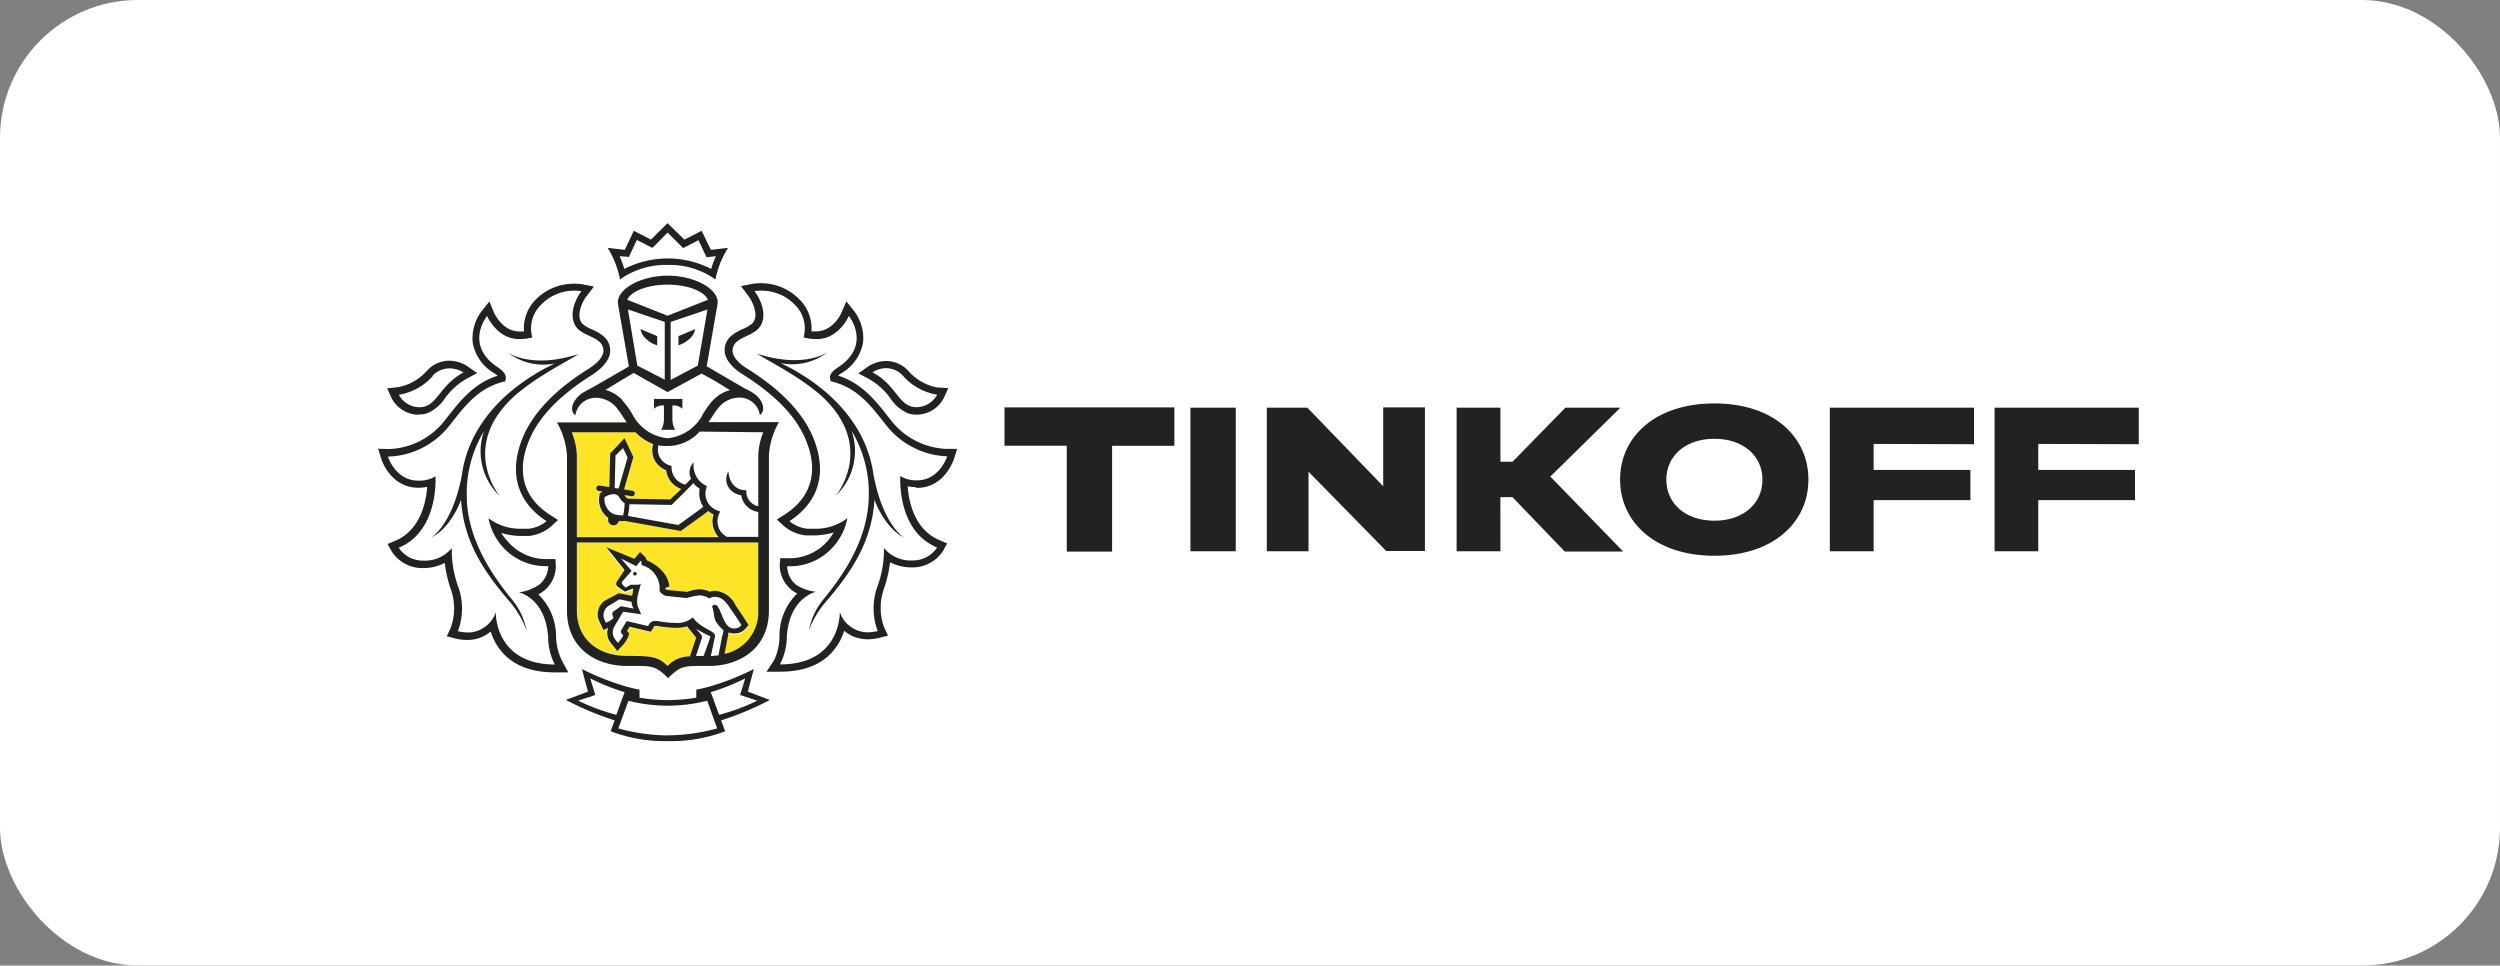 <svg width="145" height="56" fill="none" xmlns="http://www.w3.org/2000/svg"><rect width="100%" height="100%" fill="#808080" stroke="none"/><rect width="145" height="56" rx="8" fill="#fff"/><g clip-path="url(#clip0)"><path d="M61.872 25.852H58.26V23.63h9.855v2.227h-3.613v6.137h-2.63v-6.142zm7.172 6.12v-8.329h2.63v8.329h-2.63zm11.182-3.77V23.63h2.42v8.329h-2.244l-4.507-4.599v4.612h-2.42v-8.329h2.35l4.401 4.559zm6.799 3.77h-2.542v-8.329h2.542v3.139h.702l3.068-3.139h3.192l-4.069 3.998 4.226 4.348h-3.388l-3.034-3.156h-.701l.004 3.139z" fill="#222220"/><path d="M104.888 27.816c0 2.49-2.051 4.419-5.453 4.419s-5.47-1.929-5.47-4.419c0-2.49 2.05-4.418 5.47-4.418 3.419 0 5.453 1.928 5.453 4.418zm-2.665 0c0-1.368-1.105-2.367-2.788-2.367-1.683 0-2.788 1-2.788 2.367 0 1.368 1.087 2.385 2.788 2.385 1.701 0 2.788-1.017 2.788-2.385zm6.448-2.069v1.508h5.611v1.754h-5.611v2.963h-2.542v-8.329h8.364v2.122l-5.822-.018zm9.548 0v1.508h5.611v1.754h-5.611v2.963h-2.534v-8.329h8.364v2.122l-5.83-.018z" fill="#222220"/><path d="M55.985 26.808l.439-1.473-1.521.048a3.586 3.586 0 01-1.951-.67h.206a2.45 2.45 0 002.192-1.368l.653-1.451a11.777 11.777 0 01-1.574-.092 2.438 2.438 0 01-1.28-.776 2.424 2.424 0 00-1.753-.767 2.53 2.53 0 00-.767.122c.037-.117.066-.238.087-.36a3.257 3.257 0 00-.666-2.393l-1.14-1.415-.71 1.665a1.488 1.488 0 01-.5.588 3.09 3.09 0 00-.841-1.565 3.78 3.78 0 00-3.266-1.1l-1.368.267c.12-.464.31-.908.561-1.315l.754-1.206-1.924.206-.61-1.315-1.183.61L38.718 12l-1.082 1.078-1.188-.609-.61 1.284-1.915-.219.762 1.201a4.7 4.7 0 01.557 1.315l-1.315-.258h-.044a3.51 3.51 0 00-.552-.04 3.774 3.774 0 00-2.731 1.14c-.43.428-.723.972-.846 1.565a1.469 1.469 0 01-.495-.574l-.71-1.67-1.162 1.424a3.28 3.28 0 00-.653 2.385c.021.122.05.242.087.36a2.499 2.499 0 00-.767-.123 2.43 2.43 0 00-1.753.767 2.472 2.472 0 01-1.267.776 8.934 8.934 0 01-1.587.092l.653 1.45a2.454 2.454 0 002.192 1.368h.206a3.586 3.586 0 01-1.95.684L21 25.348l.469 1.473a3.043 3.043 0 002.538 2.152 2.432 2.432 0 01-1.315 1.793l-1.153.474.631 1.095a2.792 2.792 0 002.376 1.285c.25 0 .5-.027.745-.08a8.3 8.3 0 00.21.816c.218.576.233 1.208.045 1.793l-.57 1.192 1.271.334c.287.072.581.109.877.11.214-.003.428-.031.636-.084a2.92 2.92 0 00.438-.136c.163.294.363.565.596.806.815.838 1.973 1.263 3.432 1.263h1.044l-2.157.877 1.64.793a21.65 21.65 0 002.02.877l-.206.56.566.26c.938.37 1.933.578 2.941.613h1.345a8.845 8.845 0 002.925-.61l.565-.258-.206-.56a22.04 22.04 0 002.043-.908l1.608-.78-2.152-.877h1.048c1.464 0 2.63-.439 3.437-1.263.233-.241.433-.512.596-.806.142.056.289.102.438.136.204.047.413.07.623.07.295 0 .59-.038.876-.11l1.28-.337-.556-1.17a2.7 2.7 0 01.035-1.82c.087-.267.166-.54.228-.806.246.051.497.078.75.078a2.775 2.775 0 002.38-1.315l.622-1.082-1.153-.474a2.425 2.425 0 01-1.315-1.793 3.068 3.068 0 002.538-2.152l-.044.03z" fill="#fff"/><path d="M38.718 16.506c-1.223 0-2.139.404-2.336.877l2.336.92 2.341-.924c-.197-.474-1.113-.877-2.34-.877m.031 24.429h-.032a9.57 9.57 0 01-2.253-.289l-.605 1.604c1.873.54 3.861.54 5.734 0l-.592-1.6a9.598 9.598 0 01-2.253.29m4.475-1.591c-.641.32-1.308.587-1.994.797l.478 1.316a11.923 11.923 0 002.218-.825l-.995-.328.294-.96zm-8.994 0l.293.96-.995.328c.71.347 1.45.623 2.214.825l.482-1.316a13.016 13.016 0 01-1.994-.797zm4.488-24.368a5.29 5.29 0 012.52.61c.075-.253.166-.5.273-.742l-.264.03-.276.032-.118-.25-.35-.741-.64.333-.25.127-.19-.184-.705-.706-.688.706-.189.18-.25-.127-.644-.333-.346.74-.118.25-.277-.03-.263-.031c.106.241.197.488.272.74a5.3 5.3 0 012.503-.604zm14.08 8.583c.117.04.24.061.364.06a1.372 1.372 0 001.197-.723 3.375 3.375 0 01-1.986-1.1 1.317 1.317 0 00-.969-.438c-.286.005-.566.09-.806.245 1.24.662 1.495 1.723 2.191 1.96m-28.493.056c.123.001.244-.02.36-.06.71-.237.964-1.316 2.192-1.96a1.54 1.54 0 00-.807-.245 1.315 1.315 0 00-.973.438 3.375 3.375 0 01-1.982 1.1 1.373 1.373 0 001.197.723" fill="#fff"/><path d="M53.131 27.869h.053c1.315 0 1.754-1.394 1.754-1.394h-.027a4.712 4.712 0 01-3.542-1.793c-.898-1.144-1.64-2.148-3.094-2.543l-.145-.026-.03-.145c-.04-.223.113-.438.438-.657 2.012-1.315.644-2.994.644-2.994s-.574 1.341-1.859 1.341h-.096a2.71 2.71 0 01-.439-.044l-.236-.044a1.911 1.911 0 00-.517-1.91 2.674 2.674 0 00-1.942-.807 2.122 2.122 0 00-.386.03c.438.579.767 1.543.254 2.14-.438.512-1.526.534-1.526 1.315 0 .324.303.697.842 1.034 1.627 1.026 3.24 2.385 3.915 4.204.837 2.27-.105 3.779-1.456 4.647a1.9 1.9 0 001.035.438h.36a3.069 3.069 0 001.963-.61 3.419 3.419 0 01-.732 1.623 3.349 3.349 0 01-2.683 1.161 1.437 1.437 0 00.491 1.083c.35.235.749.385 1.166.438 0 0-1.525.311-1.696 2.565a3.449 3.449 0 01-.403 1.644h.026c3.542 0 3.45-3.038 3.45-3.038a1.718 1.718 0 001.604 1.179c.201-.002.401-.027.596-.075a3.72 3.72 0 010-2.63c.25-.703.37-1.446.355-2.192a1.99 1.99 0 001.662.728 1.662 1.662 0 001.416-.745c-2.363-.982-2.126-4.143-2.126-4.143a1.7 1.7 0 00.903.25l.008-.03zm-.718 3.335c-.96-.473-1.57-1.731-1.714-2.191-.145 2.472-1.368 4.2-2.775 5.865a5.331 5.331 0 00-.995 1.7c.116-.628.384-1.22.78-1.722 1.315-1.596 2.59-3.581 2.683-5.874a6.978 6.978 0 00-.991-3.971 3.572 3.572 0 01-.912 3.756s2.416-2.915-1.004-5.9c-1.358-1.135-2.849-1.837-3.616-2.337 2.766.903 4.12-.092 4.12-.092a3.362 3.362 0 01-2.695.645c.193.092.394.193.609.307 2.332 1.267 4.432 3.353 4.787 6.242v-.022c.543 2.836 1.753 3.564 1.753 3.564m-22.33 3.156c.41-.048.805-.189 1.153-.412a1.437 1.437 0 00.513-1.078 3.358 3.358 0 01-2.687-1.162 3.442 3.442 0 01-.78-1.618c.564.425 1.258.64 1.963.61h.364a1.908 1.908 0 001.04-.439c-1.35-.876-2.298-2.371-1.46-4.646.67-1.82 2.288-3.183 3.914-4.204.54-.338.842-.715.842-1.035 0-.762-1.083-.784-1.526-1.315-.513-.596-.193-1.556.25-2.139a2.112 2.112 0 00-.386-.03 2.672 2.672 0 00-1.942.806 1.906 1.906 0 00-.517 1.911l-.237.049c-.144.026-.29.04-.438.043h-.092c-1.289 0-1.859-1.341-1.859-1.341s-1.345 1.666.667 2.985c.346.224.5.438.438.658l-.03.144-.145.027c-1.456.394-2.192 1.398-3.095 2.542a4.707 4.707 0 01-3.52 1.78h-.044s.438 1.394 1.753 1.394h.062a1.7 1.7 0 00.903-.25s.232 3.16-2.13 4.142a1.667 1.667 0 001.415.746 1.99 1.99 0 001.662-.728 6.211 6.211 0 00.355 2.192 3.73 3.73 0 010 2.63c.193.048.392.073.591.074.125.002.248-.013.369-.043a1.718 1.718 0 001.236-1.136s-.092 3.038 3.45 3.038h.026a3.47 3.47 0 01-.399-1.644c-.166-2.253-1.696-2.564-1.696-2.564l.017.013zm-.587.535c-1.42-1.666-2.63-3.393-2.801-5.887-.15.438-.754 1.71-1.714 2.191 0 0 1.205-.727 1.753-3.563v.021c.36-2.888 2.455-4.975 4.791-6.242.215-.118.417-.215.61-.307a3.364 3.364 0 01-2.736-.644s1.35.995 4.121.092c-.754.504-2.24 1.206-3.599 2.341-3.402 2.985-.969 5.9-.969 5.9a3.573 3.573 0 01-.912-3.756 6.957 6.957 0 00-.99 3.971c.092 2.297 1.354 4.278 2.678 5.874a3.94 3.94 0 01.785 1.723 5.385 5.385 0 00-1-1.701m6.545-11.656c.057.061.114.132.171.197l.04.049.153.21.035.048c.057.088.114.184.171.276a2.582 2.582 0 002.06 1.416 2.582 2.582 0 002.056-1.411c.057-.097.114-.193.176-.28l.026-.04c.053-.075.105-.15.158-.22l.035-.043c.057-.07.114-.14.175-.202l.027-.026c.266-.28.604-.482.977-.583l-.175-.092-.72-.439-.736-.438-1.998 1.096-1.973-1.074-.736.438-.72.439-.184.105c.37.09.71.277.982.543l.031.031h-.03zm1.85-.088h1.657v.575a.706.706 0 00-.578-.193v.824c-.002.204.046.406.14.587h-.807c.1-.178.155-.378.158-.583v-.824a.705.705 0 00-.579.193l.01-.579z" fill="#fff"/><path d="M38.556 22.025v-3.353l-2.135-.724.544 3.257 1.591.82zm-.438-2.53v.54l-.105-.048a1.349 1.349 0 01-.439-.25.972.972 0 01-.438-.653l.982.412zm2.354 1.71l.56-3.248-2.134.723v3.354l1.574-.829zm-1.114-1.71l.969-.407a.972.972 0 01-.438.653c-.129.11-.278.196-.439.25l-.1.048.008-.543zm-3.822 10.307c.19.061.388.093.587.092v-.061c.013-.04.023-.079.031-.119a3.25 3.25 0 00.053-.53.745.745 0 01-.28-.298.373.373 0 00-.36-.246 1.162 1.162 0 00-.544.189.951.951 0 00.491.968m4.743-1.775c-.394.438-1.175 1.184-1.21 1.219l-.048.048-2.45-.04a2.525 2.525 0 01-.08.6v.08l2.916.526c.302-.21 1.14-.824 1.464-1.061a1.42 1.42 0 01-.206-1.039 1.462 1.462 0 01-.368-.329" fill="#fff"/><path d="M40.59 25.072a2.503 2.503 0 01-1.872.833 2.592 2.592 0 01-.267 0 1.964 1.964 0 01-.263-.04c-.047.2-.03.41.048.6a1.012 1.012 0 00.614.51l.1.039v.11a1.022 1.022 0 00.803.942c.127-.132.24-.25.328-.346a.807.807 0 01.154-.943 1.314 1.314 0 00.64 1.315l.123.057-.035.131a1.035 1.035 0 00.644 1.285l.162.061-.07.158a1.012 1.012 0 00.469 1.315h1.81v-1.446a1.153 1.153 0 01-.99-.97 1.052 1.052 0 01-.693-.394.878.878 0 01-.044-.947c.004.294.111.576.303.798.157.164.37.266.596.285h.131v.136a.877.877 0 00.697.807v-2.955c.018-.46.117-.915.294-1.341H40.59zm-4.896 1.354l-.053 1.88.215.031.522-1.801-.264-.557-.42.447zm5.76 8.623h.053c.324.092.407 1.262.977 1.368a.743.743 0 00.154 0 .438.438 0 00.368-.198s-.285-.438-.5-.754c-.285-.399-.504-.876-1.039-.876h-.04a.535.535 0 00-.28.092 1.1 1.1 0 00-.596-.18c-.244.03-.484.081-.719.153l-1.184-.118a.627.627 0 01-.385-.276v-.127a1.398 1.398 0 00-1.057-1.39s.03-.184-.04-.254l-.262.316-.877-.439.614.715-.553.613a.162.162 0 00-.03.193l.223.198.285-.171a.133.133 0 01.07 0h.303c.105 0 .215-.027.228-.132-.035.36-.369.982-.15 1.473l.163.373-1.048-.15-.482.829a.666.666 0 000 .736l.184.228a1.71 1.71 0 00.316-.438l-.084-.092a.175.175 0 01-.021-.228l.306-.508 1.237.289.065-.11a.36.36 0 01.338-.18 1.15 1.15 0 01.166 0c.325.066.655.101.987.106a1.414 1.414 0 001.043-.32c.438.666 1.355.771 1.284 1.109l-.24 1.135c.157 0 .31 0 .438-.035l.228-1.184c.026-.127.048-.302.048-.302a2.192 2.192 0 01-.438-.504c-.163-.307-.075-.47-.224-.877a.176.176 0 01.149-.092l.022.009zm-4.651-1.675a.104.104 0 01-.096-.072.105.105 0 01-.005-.041.106.106 0 01.072-.096.105.105 0 01.042-.005.107.107 0 010 .214" fill="#fff"/><path d="M35.137 36.11s.412-.172.438-.29l-.052-.136a.184.184 0 01.04-.236L36 35.14l.74.14a.626.626 0 01-.122-.39l-.706-.15-.666.404a.644.644 0 00-.21.767l.1.197zm5.23 1.942h.438s.381-1.114.403-1.149a9.307 9.307 0 01-.828-.438c.114.17.386.36.333.508l-.346 1.079z" fill="#fff"/><path d="M43.979 31.454H33.458V35.4c0 1.618 1.17 2.63 2.898 2.63 1.442 0 1.823.057 2.362.588a1.755 1.755 0 011.315-.557V38l.347-1.013-.561-.64a2.029 2.029 0 01-.697.083c-.35-.004-.7-.04-1.044-.11a.478.478 0 00-.11 0c-.048 0-.048 0-.06.027l-.066.11-.119.197-.228-.053-1.008-.236-.14.228v.026l.122.136-.052.175a1.82 1.82 0 01-.39.574l-.255.272-.227-.29-.171-.214a.876.876 0 01-.123-.842l-.285.119-.127-.276-.088-.198a.96.96 0 01.32-1.161l.811-.439.772.154c0-.075.048-.338.07-.408h-.044l-.438.167-.439-.298a.226.226 0 01-.05-.25.227.227 0 01.05-.075l.417-.631-1.057-1.315 1.622.666.11-.131.219-.263.25.236a.48.48 0 01.131.233c.439.175 1.245.688 1.315 1.52l-.25.102a.309.309 0 00.119.096l1.157.114.105-.03a1.87 1.87 0 01.614-.119c.21.002.416.05.605.14a.912.912 0 01.259-.052h.056a1.428 1.428 0 011.175.833l.128.184c.214.307.5.75.508.771l.127.197-.158.18a.771.771 0 01-.609.303c-.07.006-.14.006-.21 0a.916.916 0 01-.21-.119c0 .062 0 .136-.036.198l-.202 1.056a2.472 2.472 0 001.99-2.525v-3.954zm-10.521-.32h8.193a1.315 1.315 0 01-.298-1.315 1.366 1.366 0 01-.307-.201c-.32.236-1.315.946-1.552 1.126l-.052.035-3.209-.578h-.066a2.648 2.648 0 01-.31 0 .311.311 0 01-.303.245H35.5a.32.32 0 01-.263-.364v-.07a1.284 1.284 0 01-.5-1.315l.035-.04.049-.035s.06-.043.144-.087l-.232-.035a.163.163 0 01-.11-.243.157.157 0 01.162-.073l.557.088.053-1.955.828-.877.518 1.087-.566 1.863.491.079a.162.162 0 01.132.184.158.158 0 01-.158.132h-.027l-.398-.066v.03a.44.44 0 00.192.18l2.446.04.627-.618a1.316 1.316 0 01-.876-1.092 1.284 1.284 0 01-.697-.636 1.315 1.315 0 01-.057-.876 2.858 2.858 0 01-1.022-.684h-3.651c.172.43.267.887.28 1.35v4.721z" fill="#FCE527"/><path d="M36.838 33.168a.105.105 0 00-.114.101.105.105 0 00.1.114.108.108 0 00.077-.183.108.108 0 00-.076-.032m7.153 7.176l-.605-.232.167-.627.184-.684c-.827.424-1.693.766-2.586 1.022-.438.122-.754.18-.754.18v.464c-.538.087-1.082.134-1.626.14h-.04a10.861 10.861 0 01-1.626-.14v-.465s-.325-.057-.754-.18a14.276 14.276 0 01-2.586-1.02l.18.683.17.627-.61.232-.674.25c.907.478 1.855.875 2.832 1.188l-.233.631a8.715 8.715 0 003.301.57h.026a8.71 8.71 0 003.314-.57l-.232-.63a17.503 17.503 0 002.823-1.184l-.67-.255zm-10.446.294l.996-.329-.294-.96c.642.32 1.309.588 1.994.798l-.482 1.315a12.056 12.056 0 01-2.214-.824zm5.186 2.016a11.057 11.057 0 01-2.858-.407l.592-1.6c.741.185 1.502.28 2.266.285h.048a9.619 9.619 0 002.254-.29l.574 1.605a11.03 11.03 0 01-2.867.403l-.009.004zm2.99-1.192l-.483-1.315c.686-.21 1.353-.477 1.995-.798l-.294.96.995.329a11.99 11.99 0 01-2.218.824m-2.985-26.095a4.546 4.546 0 012.775.841c.132-.65.38-1.27.732-1.832l-.995.114-.535-1.105-1 .513-.977-.956-.964.956-.995-.513-.517 1.105-.995-.114a5.48 5.48 0 01.714 1.832 4.554 4.554 0 012.757-.841zm-2.52-.492l.276.031.118-.25.347-.74.644.333.25.127.197-.184.688-.706.706.706.197.197.25-.127.64-.333.35.74.12.25.275-.03.264-.031c-.107.24-.198.488-.272.74a5.523 5.523 0 00-5.037 0 6.413 6.413 0 00-.272-.74l.259.018zm16.986 13.423c1.596 0 2.13-1.622 2.152-1.692l.18-.57h-.596a4.278 4.278 0 01-3.218-1.63l-.118-.15c-.815-1.034-1.587-2.02-2.972-2.472a1.4 1.4 0 01.175-.131 2.6 2.6 0 001.267-1.754 2.59 2.59 0 00-.526-1.872l-.438-.548-.29.658c0 .04-.486 1.083-1.468 1.083h-.267a2.367 2.367 0 00-.702-1.859 3.112 3.112 0 00-2.249-.934 2.98 2.98 0 00-.469.035l-.67.132.412.543c.324.439.618 1.197.271 1.6a1.884 1.884 0 01-.56.338c-.439.206-1.07.5-1.07 1.236 0 .478.372.978 1.043 1.398 1.986 1.25 3.209 2.552 3.74 3.99.819 2.191-.25 3.476-1.29 4.138l-.464.298.407.372c.364.31.814.501 1.29.548h.398a4.07 4.07 0 001.201-.175 2.934 2.934 0 01-2.709 1.495h-.39l-.03.39a1.846 1.846 0 00.653 1.42c.109.096.231.176.363.237a3.41 3.41 0 00-1.03 2.398 3.305 3.305 0 01-.315 1.481l-.439.658h.78c1.286 0 2.271-.352 2.955-1.057.355-.373.62-.823.772-1.315a2.092 2.092 0 001.345.491c.237 0 .472-.028.702-.083l.495-.131-.22-.465a3.305 3.305 0 010-2.297c.164-.484.277-.984.338-1.49.395.2.833.303 1.276.298a2.109 2.109 0 001.797-.956l.241-.438-.438-.184c-1.468-.61-1.793-2.245-1.854-3.13.144.029.29.046.438.052l.101.044zm1.162 3.463a1.661 1.661 0 01-1.416.745 1.995 1.995 0 01-1.662-.727 6.204 6.204 0 01-.36 2.191 3.722 3.722 0 000 2.63 2.55 2.55 0 01-.595.075 1.718 1.718 0 01-1.604-1.18s.091 3.039-3.45 3.039h-.027a3.454 3.454 0 00.404-1.644c.166-2.253 1.692-2.565 1.692-2.565a2.71 2.71 0 01-1.158-.407 1.438 1.438 0 01-.513-1.079 3.343 3.343 0 002.705-1.166c.401-.46.672-1.018.785-1.617a3.043 3.043 0 01-1.964.61h-.36a1.903 1.903 0 01-1.034-.44c1.35-.876 2.292-2.37 1.455-4.646-.67-1.819-2.288-3.182-3.914-4.204-.54-.337-.842-.714-.842-1.034 0-.763 1.083-.785 1.526-1.315.512-.596.192-1.556-.255-2.14.128-.021.257-.032.386-.03a2.676 2.676 0 011.942.806 1.912 1.912 0 01.517 1.912l.237.048c.145.026.291.04.438.044h.097c1.284 0 1.858-1.342 1.858-1.342s1.364 1.68-.644 2.994c-.346.224-.5.439-.438.658l.03.145.145.026c1.455.394 2.192 1.398 3.095 2.542a4.713 4.713 0 003.49 1.776h.025s-.438 1.394-1.753 1.394h-.061a1.7 1.7 0 01-.903-.25s-.233 3.16 2.126 4.142" fill="#222220"/><path d="M50.392 21.977c.49.28.914.66 1.244 1.118.25.386.606.691 1.026.876.16.054.327.08.496.08a1.789 1.789 0 001.586-.974l.255-.565-.618-.035a2.95 2.95 0 01-1.706-.974 1.751 1.751 0 00-1.275-.565 2.003 2.003 0 00-1.052.32l-.566.399.61.32zm1.008-.623a1.314 1.314 0 01.968.439 3.376 3.376 0 001.986 1.1 1.377 1.377 0 01-1.196.723 1.1 1.1 0 01-.364-.061c-.706-.237-.96-1.315-2.192-1.96.24-.155.52-.24.806-.245m-.736 6.26c-.359-2.889-2.454-4.975-4.786-6.242a15.886 15.886 0 00-.61-.307 3.366 3.366 0 002.74-.645s-1.35.996-4.12.093c.767.495 2.253 1.196 3.616 2.336 3.397 2.985.969 5.9.969 5.9a3.573 3.573 0 00.911-3.756 6.983 6.983 0 01.991 3.971c-.092 2.297-1.354 4.278-2.683 5.874a3.945 3.945 0 00-.78 1.723 5.328 5.328 0 011.004-1.68c1.42-1.665 2.63-3.392 2.797-5.886.149.438.754 1.71 1.714 2.192 0 0-1.21-.728-1.754-3.564m-18.1 10.682a3.406 3.406 0 01-.329-1.433 3.41 3.41 0 00-1.03-2.398c.133-.06.255-.14.364-.236a1.837 1.837 0 00.653-1.42l-.026-.39h-.395a2.933 2.933 0 01-2.367-1.018 3.194 3.194 0 01-.377-.495c.388.117.792.176 1.197.175h.399a2.35 2.35 0 001.289-.552l.408-.373-.465-.298c-1.04-.666-2.104-1.929-1.289-4.138.53-1.438 1.754-2.74 3.74-3.99.67-.437 1.038-.924 1.038-1.397 0-.737-.614-1.026-1.065-1.237a1.873 1.873 0 01-.561-.337c-.35-.403-.057-1.18.267-1.6l.417-.544-.675-.131a2.95 2.95 0 00-.465-.035 3.11 3.11 0 00-2.249.933 2.371 2.371 0 00-.67 1.837h-.263c-.987 0-1.451-1.043-1.469-1.083l-.276-.653-.439.548a2.604 2.604 0 00-.521 1.872 2.595 2.595 0 001.267 1.753c.062.04.12.083.175.132-1.385.438-2.157 1.438-2.972 2.472l-.118.15a4.279 4.279 0 01-3.222 1.63l-.623-.018.184.57c0 .07.553 1.692 2.148 1.692h.08a2.81 2.81 0 00.438-.052c-.066.877-.39 2.52-1.86 3.13l-.438.184.242.438a2.11 2.11 0 001.801.96 2.74 2.74 0 001.271-.298 7.52 7.52 0 00.338 1.49 3.305 3.305 0 010 2.297l-.22.465.5.132c.23.054.466.082.702.083a2.081 2.081 0 001.346-.49c.15.49.413.94.767 1.314.684.704 1.668 1.056 2.954 1.056h.78l-.38-.697zm-.377.241c-3.542 0-3.45-3.037-3.45-3.037a1.72 1.72 0 01-1.236 1.135 1.47 1.47 0 01-.368.044 2.54 2.54 0 01-.592-.075 3.73 3.73 0 000-2.63 6.21 6.21 0 01-.355-2.192 1.99 1.99 0 01-1.661.728 1.665 1.665 0 01-1.416-.745c2.358-.982 2.13-4.143 2.13-4.143a1.7 1.7 0 01-.903.25h-.1c-1.316 0-1.754-1.394-1.754-1.394h.026a4.709 4.709 0 003.538-1.793c.899-1.144 1.64-2.148 3.095-2.542l.144-.026.031-.145c.04-.224-.114-.438-.438-.657-2.008-1.316-.645-2.994-.645-2.994s.57 1.34 1.859 1.34h.092c.147-.002.294-.017.438-.043l.237-.048a1.907 1.907 0 01.517-1.911 2.674 2.674 0 011.942-.807c.13-.002.259.009.386.03-.438.58-.763 1.544-.25 2.14.439.513 1.526.535 1.526 1.315 0 .324-.303.697-.842 1.035-1.626 1.025-3.24 2.384-3.915 4.203-.837 2.271.11 3.779 1.46 4.647-.294.247-.656.4-1.039.438h-.364a3.042 3.042 0 01-1.963-.61 3.44 3.44 0 00.78 1.619 3.357 3.357 0 002.687 1.161 1.438 1.438 0 01-.535 1.083 2.71 2.71 0 01-1.17.438s1.525.311 1.696 2.565a3.473 3.473 0 00.4 1.643l.012-.022z" fill="#222220"/><path d="M24.296 24.041c.169.002.336-.025.495-.078a2.34 2.34 0 001.026-.877c.33-.457.755-.839 1.245-1.118l.614-.329-.57-.399a1.999 1.999 0 00-1.052-.32 1.752 1.752 0 00-1.276.566 2.95 2.95 0 01-1.705.973l-.618.061.254.566a1.789 1.789 0 001.587.969v-.014zm.785-2.235a1.318 1.318 0 01.973-.439c.293-.002.58.078.829.233-1.241.662-1.495 1.723-2.192 1.96-.116.04-.237.061-.36.06a1.372 1.372 0 01-1.197-.723 3.375 3.375 0 001.982-1.1m1.964 7.185a6.957 6.957 0 01.99-3.971 3.573 3.573 0 00.912 3.756s-2.433-2.915.969-5.9c1.359-1.135 2.845-1.837 3.612-2.337-2.766.903-4.12-.091-4.12-.091a3.363 3.363 0 002.735.644 15.91 15.91 0 00-.61.307c-2.336 1.267-4.431 3.353-4.79 6.242v-.022c-.544 2.836-1.754 3.564-1.754 3.564.96-.474 1.565-1.732 1.714-2.192.162 2.494 1.376 4.221 2.801 5.887.435.5.774 1.077 1 1.701a3.945 3.945 0 00-.785-1.723c-1.315-1.595-2.587-3.581-2.679-5.874m10.855-5.834v.574a.706.706 0 01.578-.193v.824a1.227 1.227 0 01-.158.583h.807a1.249 1.249 0 01-.158-.583v-.824a.708.708 0 01.578.193v-.574H37.93zm-.356-3.398c.129.111.278.196.439.25l.105.049v-.544l-.97-.408a.973.973 0 00.44.653m2.292 0a.967.967 0 00.438-.653l-.968.408v.54l.1-.049c.162-.054.31-.138.439-.25" fill="#222220"/><path d="M41.629 17.545c0-.82-1.376-1.556-2.898-1.556-1.52 0-2.897.737-2.897 1.556l.03.202.61 3.507-.61.355-1.59.912s-.356.184-.522.293c-.6.439-.728 1.026-.382 1.276a1.188 1.188 0 011.215-1.017 1.579 1.579 0 011.258.684c.085.106.165.217.236.333.093.15.184.28.272.408h-4.05c.341.589.54 1.249.583 1.928v8.982c0 2.192 1.674 3.218 3.507 3.218 1.398 0 1.587-.066 2.362.706.767-.772.956-.706 2.359-.706 1.81 0 3.485-1.039 3.485-3.218v-8.995c.042-.68.241-1.34.583-1.928h-4.09a5.16 5.16 0 00.272-.408c.072-.115.151-.227.236-.333a1.582 1.582 0 011.258-.684 1.192 1.192 0 011.215 1.017c.35-.25.223-.877-.382-1.276-.149-.114-.513-.28-.513-.28l-1.578-.92-.609-.356.61-3.507.03-.193zm-5.208.404l2.135.723v3.353l-1.591-.82-.544-3.256zm.439 7.123c.286.3.635.533 1.021.684-.082.29-.062.6.057.877.143.292.392.52.697.635a1.315 1.315 0 00.877 1.092l-.64.605-2.446-.04a.439.439 0 01-.193-.18v-.03l.399.066h.026a.158.158 0 00.158-.132.162.162 0 00-.132-.184l-.49-.079.543-1.88-.517-1.088-.829.877-.052 1.955-.566-.088a.157.157 0 00-.184.132.162.162 0 00.132.184l.232.035a.927.927 0 00-.145.092l-.035.053v.057a1.285 1.285 0 00.5 1.315v.07a.32.32 0 00.263.364h.053a.311.311 0 00.302-.246c.104.006.208.006.311 0h.066l3.209.579.052-.035c.254-.18 1.232-.877 1.552-1.127.093.081.196.149.307.202a1.315 1.315 0 00.298 1.315h-8.228v-4.739a3.918 3.918 0 00-.294-1.341h3.696zm3.945 4.318c-.325.24-1.162.85-1.464 1.06l-2.915-.525v-.08c.05-.196.076-.397.079-.6l2.45.04.048-.049c.035-.035.816-.789 1.21-1.218.103.13.228.24.368.328-.068.36.006.733.206 1.04l.018.004zm-4.857-.504a.745.745 0 00.28.298 3.408 3.408 0 01-.052.53c0 .04 0 .08-.03.119v.06c-.2.002-.399-.03-.588-.091a.952.952 0 01-.491-.969c.157-.1.336-.16.522-.175a.368.368 0 01.355.245l.004-.017zm-.298-.583l.048-1.88.438-.44.263.553-.521 1.802-.228-.035zm5.155 9.74h-.438l.346-1.056c.052-.15-.22-.342-.333-.513.268.16.545.306.828.438 0 .035-.403 1.148-.403 1.148v-.017zm1.091-1.21l-.227 1.184c-.145 0-.299.03-.439.035l.241-1.136c.07-.337-.837-.438-1.284-1.109a1.407 1.407 0 01-1.043.32 5.34 5.34 0 01-.987-.105 1.053 1.053 0 00-.166 0 .36.36 0 00-.338.18l-.066.11-1.236-.29-.307.509a.18.18 0 00.022.228l.084.092c-.082.161-.188.31-.316.438l-.184-.245a.666.666 0 010-.737l.49-.828 1.048.149-.162-.373c-.219-.491.114-1.113.15-1.473 0 .11-.115.132-.229.132h-.302a.128.128 0 00-.07 0l-.285.17-.202-.197a.162.162 0 01.03-.193l.518-.583-.614-.714.877.438.263-.315c.07.07.04.254.04.254a1.399 1.399 0 011.056 1.39v.126c.087.14.226.239.386.277l1.183.118c.235-.072.476-.123.72-.153.211 0 .418.063.595.18a.53.53 0 01.281-.093h.04c.53 0 .753.483 1.038.877.215.303.5.754.5.754a.44.44 0 01-.368.197.756.756 0 01-.154 0c-.57-.105-.653-1.275-.977-1.367h-.053a.176.176 0 00-.149.092c.15.399.062.56.224.876.12.19.267.36.438.505 0 0-.022.17-.048.302l-.018-.022zm-6.369-1.135l.053.136c-.035.118-.439.289-.439.289l-.087-.193a.644.644 0 01.21-.767l.666-.403.706.149c-.004.14.04.277.123.39l-.741-.14-.438.306a.184.184 0 00-.04.237l-.013-.004zm6.492 2.24l.206-1.061c0-.061.022-.136.03-.197.06.025.122.044.185.057.07.006.14.006.21 0a.772.772 0 00.61-.303l.157-.18-.127-.197s-.293-.465-.508-.771l-.123-.184a1.43 1.43 0 00-1.175-.833h-.057a.898.898 0 00-.258.052 1.411 1.411 0 00-.605-.14c-.21.005-.417.045-.614.118l-.105.031-1.157-.114a.31.31 0 01-.119-.1l.25-.102c-.07-.832-.877-1.345-1.315-1.52a.474.474 0 00-.131-.237l-.25-.237-.22.263-.11.131-1.621-.666 1.052 1.315-.416.631a.228.228 0 000 .325l.438.298.438-.167h.044c0 .066-.048.334-.07.408l-.772-.153-.81.438a.96.96 0 00-.303 1.219l.092.197.127.276.285-.118a.877.877 0 00.123.841l.17.215.229.29.254-.272c.166-.165.299-.36.39-.575l.053-.175-.123-.136v-.026l.14-.228 1.009.237.227.052.123-.201.066-.11c0-.022 0-.026.061-.026h.11c.344.068.693.105 1.043.11.236.012.471-.016.697-.084l.53.657-.346 1.022v.061a1.753 1.753 0 00-1.315.557c-.539-.535-.916-.587-2.362-.587-1.727 0-2.898-1.013-2.898-2.63v-3.946h10.52v3.945a2.472 2.472 0 01-1.98 2.525l.021.005zm2.253-12.866c-.177.426-.276.88-.293 1.341v2.95a.877.877 0 01-.693-.797v-.136h-.132a.938.938 0 01-.596-.285 1.249 1.249 0 01-.306-.802.876.876 0 00.048.986c.17.217.419.359.692.395a1.153 1.153 0 00.987.968v1.447h-1.81a1.012 1.012 0 01-.47-1.315l.07-.158-.162-.061a1.035 1.035 0 01-.644-1.285l.035-.131-.123-.057a1.315 1.315 0 01-.64-1.315.806.806 0 00-.153.942c-.088.097-.202.22-.33.346a1.02 1.02 0 01-.801-.946v-.123l-.101-.04a1.017 1.017 0 01-.614-.53.995.995 0 01-.044-.64 1.882 1.882 0 00.53.04 2.503 2.503 0 001.86-.834l3.69.04zm-2.827-2.99l.719.439.18.105a2.12 2.12 0 00-.978.583l-.017.013a3.838 3.838 0 00-.176.202l-.035.044c-.055.07-.108.143-.158.219l-.026.04a4.182 4.182 0 00-.175.28 2.582 2.582 0 01-2.06 1.411 2.582 2.582 0 01-2.052-1.411 7.826 7.826 0 00-.171-.276l-.035-.049-.154-.21-.04-.048a3.942 3.942 0 00-.17-.197l-.009-.036a2.118 2.118 0 00-.977-.578l.184-.105.719-.439.736-.438 1.968 1.109 1.973-1.074.754.416zm-.973-.876l-1.574.828v-3.362l2.135-.723-.561 3.257zm-1.754-2.893l-2.336-.925c.197-.47 1.118-.877 2.336-.877 1.219 0 2.14.403 2.341.877l-2.34.924z" fill="#222220"/></g><defs><clipPath id="clip0"><path fill="#fff" transform="translate(21 12)" d="M0 0h103.452v32H0z"/></clipPath></defs></svg>